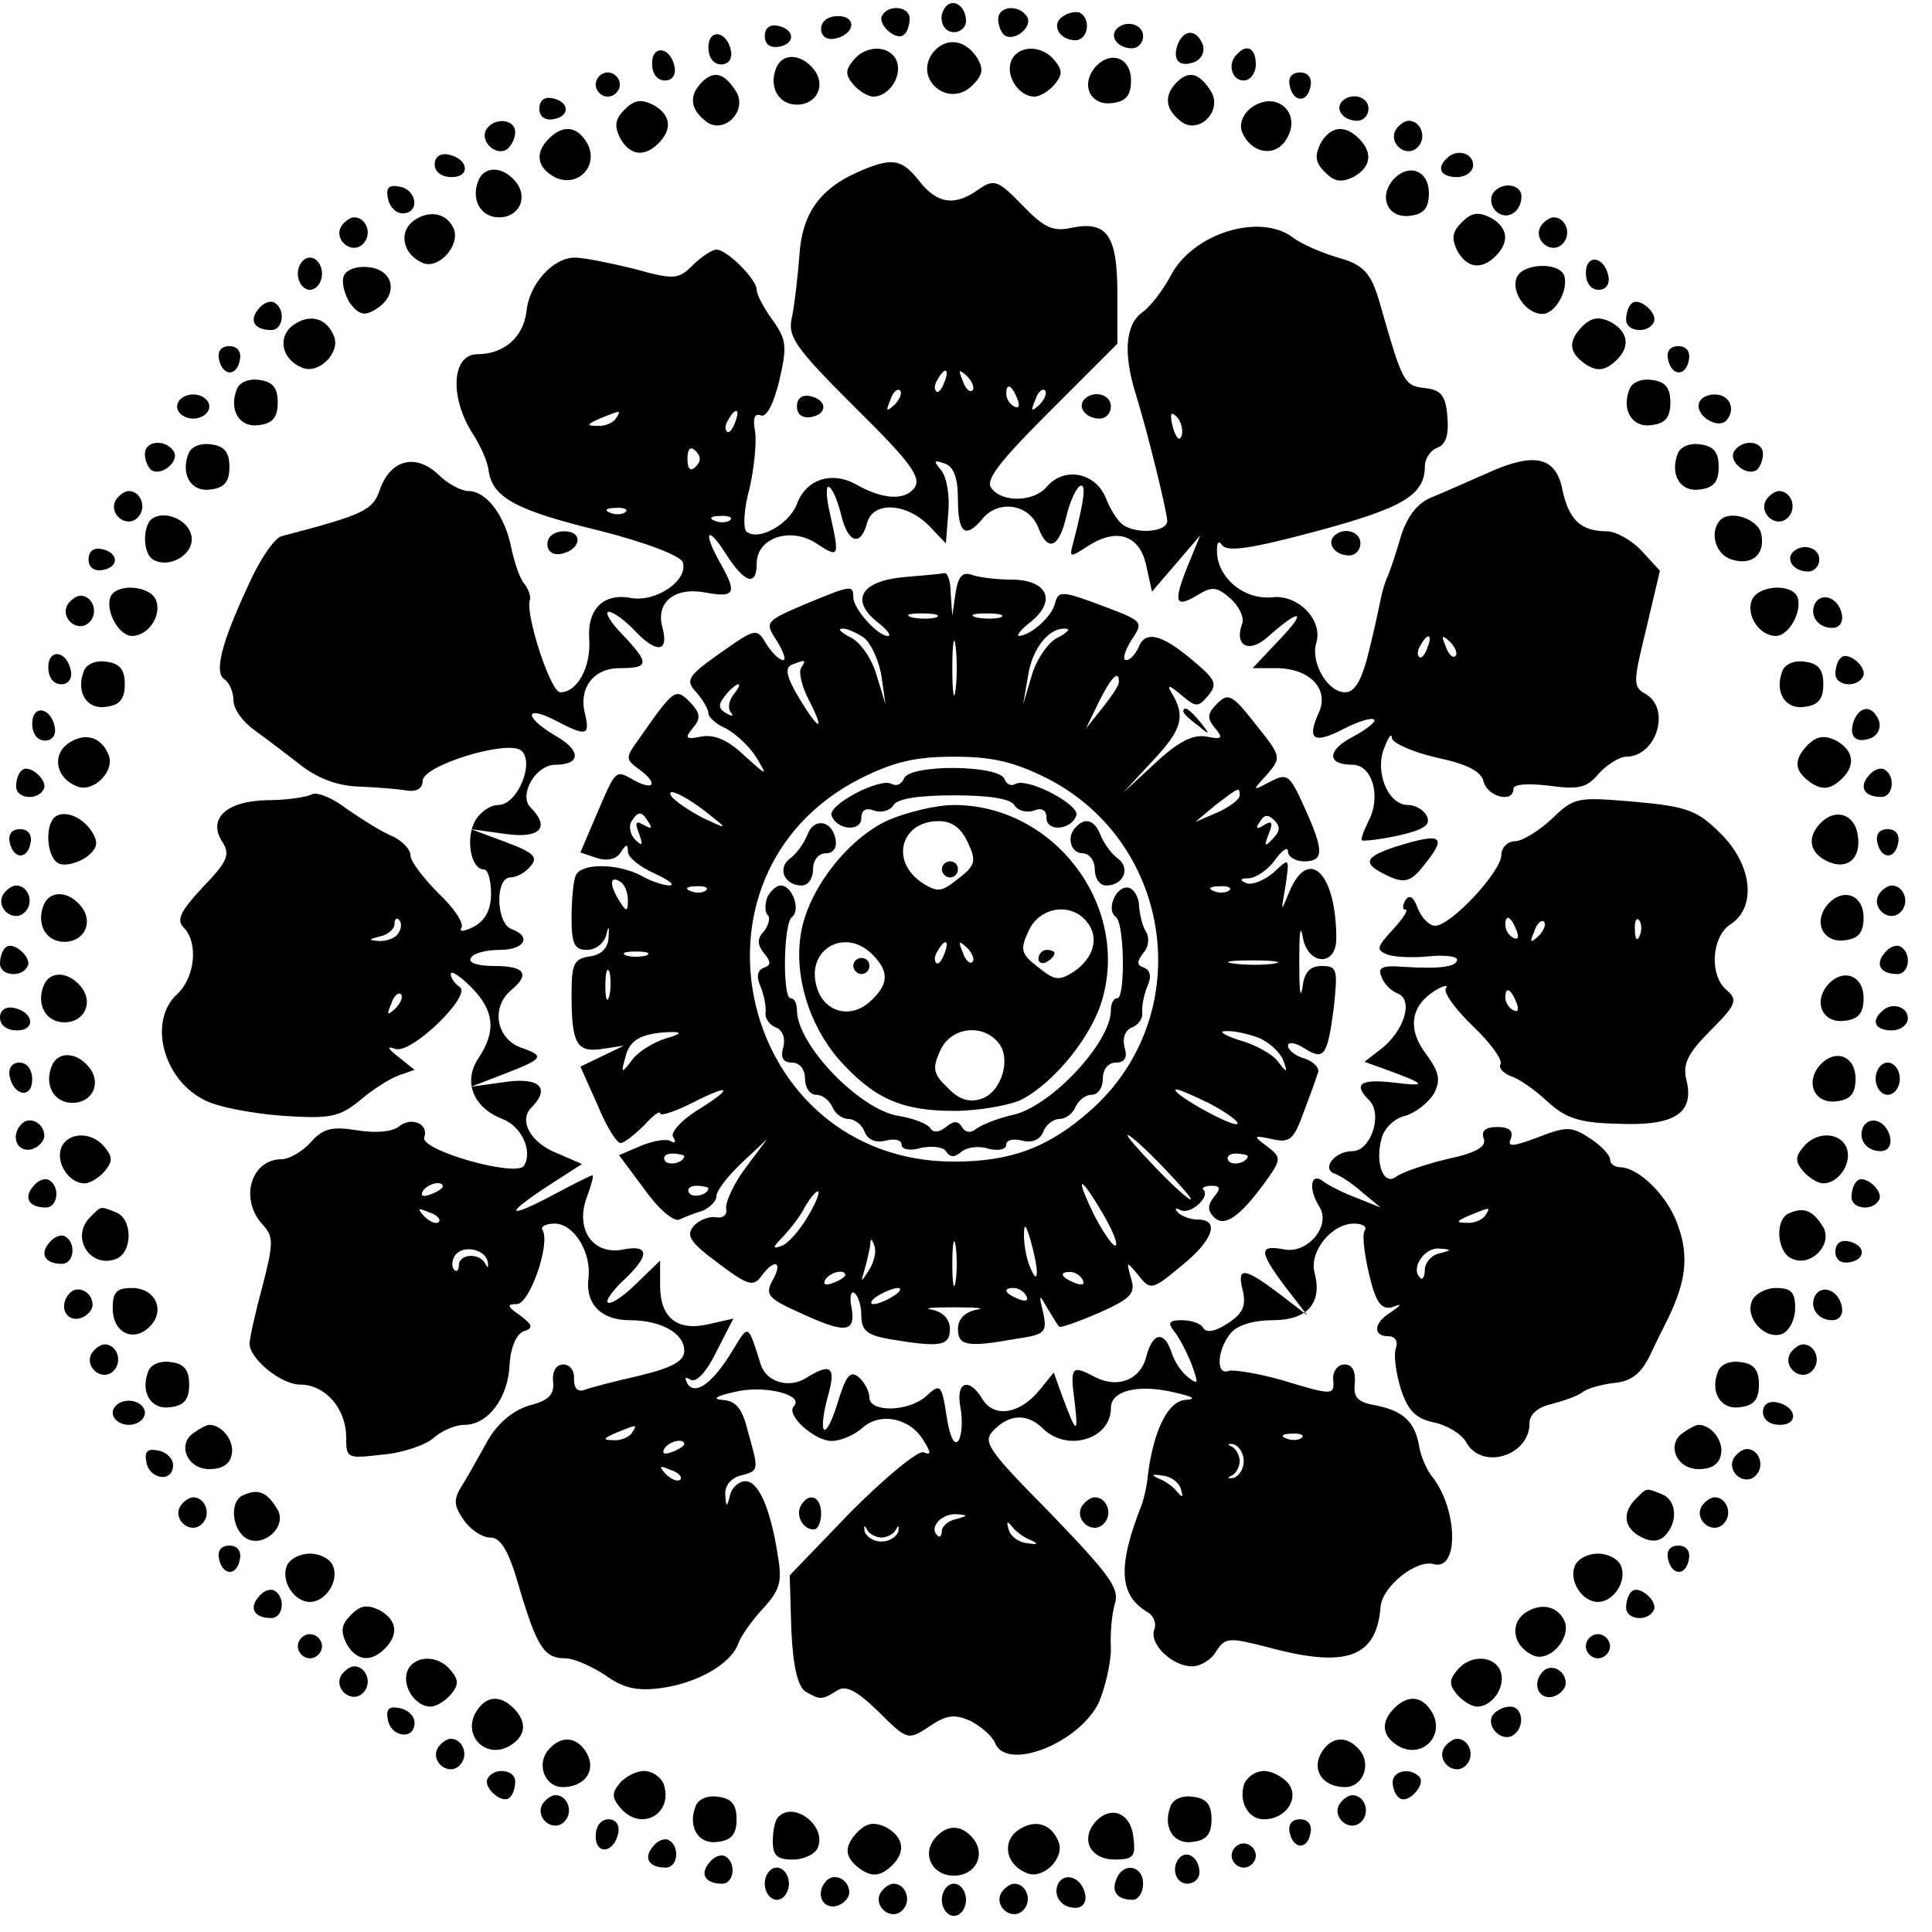 <?xml version="1.0" standalone="no"?>
<!DOCTYPE svg PUBLIC "-//W3C//DTD SVG 20010904//EN"
 "http://www.w3.org/TR/2001/REC-SVG-20010904/DTD/svg10.dtd">
<svg version="1.0" xmlns="http://www.w3.org/2000/svg"
 width="240pt" height="240pt" viewBox="0 0 240 240"
 preserveAspectRatio="xMidYMid meet">
<g transform="translate(0,240) scale(0.1,-0.1)"
fill="#000000" stroke="none">
<path d="M1176 2393 c-12 -12 -6 -33 9 -33 8 0 15 6 15 14 0 17 -14 28 -24 19z"/>
<path d="M1096 2381 c-7 -11 18 -33 27 -24 4 3 7 12 7 20 0 15 -26 18 -34 4z"/>
<path d="M1240 2376 c0 -8 4 -17 8 -20 13 -8 35 11 28 23 -10 16 -36 14 -36
-3z"/>
<path d="M1321 2380 c-16 -9 -6 -30 15 -30 15 0 20 25 6 34 -4 2 -14 1 -21 -4z"/>
<path d="M1020 2364 c0 -9 7 -14 17 -12 25 5 28 28 4 28 -12 0 -21 -6 -21 -16z"/>
<path d="M950 2355 c0 -10 7 -15 18 -13 21 4 19 22 -2 26 -10 2 -16 -3 -16
-13z"/>
<path d="M1387 2364 c-9 -10 2 -24 19 -24 8 0 14 7 14 15 0 15 -21 21 -33 9z"/>
<path d="M880 2341 c0 -12 6 -21 16 -21 9 0 14 7 12 17 -5 25 -28 28 -28 4z"/>
<path d="M1463 2345 c-7 -20 2 -29 21 -22 9 4 13 13 10 22 -8 19 -23 19 -31 0z"/>
<path d="M1160 2336 c-27 -33 18 -72 48 -42 13 13 14 20 6 34 -15 23 -38 26
-54 8z"/>
<path d="M810 2321 c0 -12 6 -21 16 -21 9 0 14 7 12 17 -5 25 -28 28 -28 4z"/>
<path d="M1060 2325 c-10 -12 -10 -18 0 -30 7 -8 18 -15 25 -15 19 0 36 25 29
44 -8 20 -38 21 -54 1z"/>
<path d="M1256 2324 c-7 -19 10 -44 29 -44 7 0 18 7 25 15 10 12 10 18 0 30
-16 20 -46 19 -54 -1z"/>
<path d="M1537 2333 c-13 -12 -7 -33 8 -33 8 0 15 9 15 20 0 20 -11 26 -23 13z"/>
<path d="M964 2315 c-9 -23 3 -45 26 -45 25 0 37 25 20 45 -16 19 -39 19 -46
0z"/>
<path d="M1360 2316 c-18 -22 -5 -48 22 -44 17 2 23 10 23 28 0 29 -26 38 -45
16z"/>
<path d="M740 2295 c0 -8 7 -15 15 -15 8 0 15 7 15 15 0 8 -7 15 -15 15 -8 0
-15 -7 -15 -15z"/>
<path d="M872 2298 c-16 -16 -15 -33 4 -48 22 -19 54 12 38 37 -14 22 -27 26
-42 11z"/>
<path d="M1462 2298 c-16 -16 -15 -33 4 -48 22 -19 54 12 38 37 -14 22 -27 26
-42 11z"/>
<path d="M1602 2294 c4 -21 22 -23 26 -1 2 10 -3 17 -13 17 -10 0 -15 -6 -13
-16z"/>
<path d="M670 2265 c0 -10 7 -15 18 -13 21 4 19 22 -2 26 -10 2 -16 -3 -16
-13z"/>
<path d="M776 2264 c-12 -12 -13 -20 -6 -35 12 -22 30 -25 48 -7 18 18 15 36
-7 48 -15 7 -23 6 -35 -6z"/>
<path d="M1554 2266 c-10 -8 -15 -20 -11 -30 10 -25 38 -32 53 -12 24 33 -9
66 -42 42z"/>
<path d="M1667 2274 c-9 -10 2 -24 19 -24 8 0 14 7 14 15 0 15 -21 21 -33 9z"/>
<path d="M604 2239 c-8 -14 11 -33 25 -25 6 4 11 14 11 22 0 16 -26 19 -36 3z"/>
<path d="M1734 2239 c-10 -17 13 -36 27 -22 12 12 4 33 -11 33 -5 0 -12 -5
-16 -11z"/>
<path d="M682 2228 c-18 -18 -15 -36 7 -48 28 -14 55 13 41 41 -12 22 -30 25
-48 7z"/>
<path d="M1640 2221 c-7 -15 -6 -23 6 -35 12 -12 20 -13 35 -6 22 12 25 30 7
48 -18 18 -36 15 -48 -7z"/>
<path d="M540 2196 c0 -10 9 -16 21 -16 24 0 21 23 -4 28 -10 2 -17 -3 -17
-12z"/>
<path d="M1797 2203 c-13 -12 -7 -23 13 -23 11 0 20 7 20 15 0 15 -21 21 -33
8z"/>
<path d="M1065 2186 c-47 -21 -69 -52 -72 -104 -2 -26 -6 -60 -9 -75 -6 -25 2
-37 78 -113 69 -68 83 -87 74 -100 -12 -16 -39 -15 -74 5 -30 16 -61 5 -72
-25 -10 -26 -49 -47 -63 -34 -4 4 -3 28 4 53 6 26 9 58 7 71 -3 16 -1 23 7 20
7 -3 16 14 23 43 10 43 9 51 -8 75 -11 15 -20 32 -20 38 0 13 -37 50 -50 50
-5 0 -19 -9 -29 -19 -18 -18 -23 -19 -73 -5 -29 7 -62 14 -74 14 -27 0 -57
-33 -60 -67 -4 -32 -28 -53 -61 -53 -32 0 -35 -54 -5 -100 9 -14 18 -34 19
-45 5 -33 34 -49 137 -74 59 -15 100 -31 104 -39 8 -22 -32 -50 -63 -45 -35 7
-56 -13 -53 -52 2 -34 -15 -65 -36 -65 -12 0 -43 95 -38 114 2 4 -1 13 -6 20
-6 6 -13 27 -17 46 -8 40 -31 70 -53 70 -9 0 -26 9 -38 21 -28 26 -59 18 -72
-19 -9 -26 -19 -31 -122 -58 -9 -2 -28 -30 -42 -62 -34 -73 -42 -108 -29 -116
6 -4 11 -16 11 -26 0 -11 12 -27 26 -37 14 -10 39 -29 57 -43 20 -16 45 -26
71 -27 23 -1 50 -3 61 -5 13 -2 20 3 20 12 0 19 104 51 122 38 18 -14 -4 -68
-28 -68 -10 0 -23 -9 -29 -20 -12 -22 -5 -60 11 -60 5 0 9 -13 9 -30 0 -20 -7
-33 -21 -41 -12 -6 -19 -7 -16 -2 4 6 -9 25 -28 43 -19 19 -35 40 -35 47 0 8
-10 18 -22 24 -13 5 -38 21 -57 34 -18 14 -38 22 -44 18 -6 -3 -30 -7 -55 -7
-52 -1 -75 -24 -55 -53 9 -15 5 -24 -25 -55 -28 -30 -33 -41 -24 -50 19 -19
14 -63 -8 -83 -36 -33 -18 -105 33 -131 16 -9 59 -17 97 -20 60 -4 71 -2 97
19 15 13 37 27 48 31 l20 7 -20 16 c-14 11 -15 14 -4 10 20 -7 96 67 80 77 -6
4 -11 11 -11 16 0 5 11 -2 25 -16 29 -29 32 -55 9 -89 -19 -29 -6 -61 30 -75
24 -9 38 -40 27 -58 -9 -15 -129 19 -124 35 6 17 -16 26 -31 14 -8 -7 -29 -9
-53 -5 -31 5 -42 2 -57 -15 -11 -12 -27 -21 -36 -21 -38 0 -53 -49 -24 -81 14
-15 14 -23 0 -77 -9 -33 -16 -65 -16 -71 0 -19 39 -51 63 -51 31 0 57 -30 57
-65 0 -27 1 -27 45 -22 25 2 54 12 64 21 10 9 27 16 38 16 29 0 54 33 56 74 1
21 8 38 17 42 13 4 12 8 -4 20 -16 11 -17 14 -4 14 16 0 42 75 32 92 -3 4 4 8
15 8 24 0 46 -36 42 -68 -4 -32 16 -52 51 -52 39 0 68 -16 68 -38 0 -13 -15
-21 -56 -31 -31 -7 -62 -15 -69 -18 -8 -2 -12 3 -12 14 1 10 -5 18 -13 18 -9
0 -14 -8 -13 -21 2 -16 -5 -24 -30 -30 -21 -7 -39 -22 -52 -45 -11 -20 -25
-45 -32 -56 -10 -16 -9 -24 3 -41 8 -12 23 -22 33 -22 13 0 23 -16 36 -62 22
-74 31 -88 57 -88 11 0 33 -10 50 -21 22 -16 39 -20 69 -16 45 6 87 30 96 55
3 9 17 29 31 44 21 23 24 33 18 67 -9 58 -24 91 -40 91 -8 0 -17 -8 -19 -17
-4 -16 -5 -16 -6 0 -1 11 7 21 19 24 23 6 23 6 9 55 -7 29 -15 38 -32 39 -13
1 -7 5 16 10 37 9 87 -4 73 -18 -10 -11 26 -43 47 -43 11 0 28 7 38 16 22 20
59 13 76 -15 10 -16 10 -19 0 -15 -7 2 -47 -31 -90 -74 l-76 -79 2 -67 c2 -46
8 -70 17 -77 19 -11 21 -11 40 1 11 7 24 0 51 -26 36 -36 37 -36 63 -19 22 15
32 16 52 7 13 -7 27 -19 30 -27 14 -36 104 -1 129 50 8 19 15 49 15 67 -1 18
1 43 5 56 6 19 -7 36 -79 111 -81 82 -86 90 -71 105 20 20 42 20 61 1 30 -29
84 -13 84 26 0 22 35 30 80 19 22 -5 27 -8 13 -9 -22 -1 -40 -38 -47 -93 -1
-13 -5 -30 -8 -38 -30 -76 -28 -112 8 -133 7 -4 11 -14 8 -21 -7 -18 22 -46
47 -46 10 0 24 8 30 19 11 17 16 17 63 5 99 -27 136 -13 141 50 2 25 44 59 66
53 32 -9 30 70 -3 110 -6 8 -13 24 -15 36 -5 30 -19 44 -53 51 -24 4 -29 10
-27 28 1 15 -3 23 -13 23 -8 0 -14 -8 -14 -17 2 -22 1 -22 -65 -2 -29 8 -59
13 -65 11 -16 -6 -14 27 3 47 8 10 29 16 52 16 43 0 62 21 52 59 -7 26 21 61
49 61 11 0 17 -4 13 -9 -3 -6 0 -30 6 -55 8 -34 15 -43 28 -40 13 5 13 4 -1
-6 -22 -13 -23 -30 -3 -30 8 0 12 -6 9 -15 -3 -8 0 -30 6 -50 9 -28 19 -37 41
-42 16 -3 34 -14 40 -24 19 -36 79 -18 79 23 0 11 10 20 28 24 15 4 32 10 37
14 6 5 23 10 40 12 21 2 33 11 44 33 8 17 19 39 24 49 21 44 25 75 12 112 -12
37 -48 73 -72 74 -7 0 -13 4 -13 10 0 5 -11 17 -25 26 -23 15 -29 15 -65 1
-32 -12 -38 -12 -33 -1 3 9 -2 14 -17 14 -15 0 -20 -5 -17 -14 4 -10 -8 -18
-46 -26 -29 -7 -57 -17 -63 -22 -15 -11 -26 16 -18 47 3 13 16 26 30 29 13 4
28 16 35 27 9 17 7 27 -9 49 -24 31 -20 60 10 79 11 7 18 8 14 3 -3 -5 12 -26
34 -47 22 -21 37 -42 34 -47 -3 -4 3 -11 13 -15 10 -3 30 -17 46 -32 22 -20
39 -26 87 -27 70 -3 95 13 85 54 -5 20 1 33 30 62 32 32 34 38 20 50 -22 18
-19 67 5 82 32 21 27 73 -12 112 -29 29 -41 34 -107 40 -72 6 -75 6 -103 -21
-16 -15 -37 -28 -46 -28 -9 0 -17 -8 -17 -17 0 -21 -63 -88 -82 -88 -8 0 -17
10 -22 22 -5 14 -10 17 -15 10 -4 -7 -4 -12 0 -12 4 0 -3 -11 -16 -25 -20 -22
-21 -25 -6 -31 9 -3 32 -4 51 -2 19 2 35 0 35 -4 0 -9 -21 -12 -67 -9 -26 2
-32 -1 -27 -12 3 -9 12 -18 20 -21 20 -8 9 -45 -19 -68 l-22 -17 25 -9 c52
-19 54 -22 13 -17 -43 5 -53 -1 -32 -22 17 -17 2 -63 -21 -63 -22 0 -39 -22
-22 -28 6 -2 22 -12 34 -23 l23 -19 -30 12 c-16 6 -36 16 -42 21 -15 11 -18
-10 -4 -32 15 -24 -15 -59 -44 -53 -32 6 -31 -3 2 -47 l27 -35 -35 27 c-44 33
-53 34 -45 3 4 -18 0 -28 -19 -40 -15 -10 -26 -12 -30 -6 -3 6 -15 10 -27 10
-15 0 -18 -3 -10 -13 6 -7 16 -26 22 -41 9 -25 9 -27 -4 -17 -9 7 -18 21 -21
32 -9 26 -23 24 -31 -6 -7 -29 -35 -40 -63 -26 -30 16 -32 14 -26 -31 5 -42 2
-40 -17 12 l-9 25 -17 -21 c-24 -30 -56 -36 -71 -13 -17 29 -34 23 -28 -9 3
-15 2 -34 -2 -41 -5 -8 -11 3 -15 29 -6 40 -8 42 -25 26 -22 -20 -71 -21 -71
-2 0 7 -6 19 -13 25 -11 9 -16 2 -26 -30 -15 -50 -26 -45 -13 5 11 38 5 44
-27 24 -21 -13 -49 -5 -56 17 -16 51 -15 50 -34 19 -25 -42 -47 -58 -57 -43
-4 8 -3 9 4 5 7 -4 20 10 32 35 l21 41 -31 -7 c-39 -9 -60 8 -60 48 l0 31 -30
-29 c-16 -16 -32 -26 -35 -23 -3 2 6 15 20 28 32 30 32 44 0 38 -37 -8 -60 23
-47 62 6 16 10 30 8 30 -2 0 -24 -11 -50 -25 -57 -30 -60 -24 -5 12 l42 27
-30 13 c-34 13 -49 41 -33 57 24 24 11 38 -32 32 l-43 -6 39 15 c52 20 54 23
22 34 -30 12 -36 50 -11 71 24 20 17 30 -21 30 -21 0 -33 4 -29 10 3 6 19 10
36 10 31 0 40 17 14 26 -19 8 -20 64 -1 64 7 0 19 6 25 14 10 11 4 17 -31 30
l-43 16 43 -6 c43 -6 56 8 31 33 -15 15 6 53 31 53 32 0 32 18 0 36 -39 23
-39 39 0 19 38 -20 43 -19 37 7 -9 33 10 58 43 58 37 0 37 6 3 42 -15 15 -22
28 -17 28 6 0 21 -11 34 -25 26 -27 41 -25 33 5 -9 32 15 51 53 44 37 -7 40
-1 19 36 -22 39 -17 49 6 13 24 -38 39 -42 39 -13 0 32 42 46 74 25 29 -19 29
-17 17 37 -5 21 -5 36 -1 33 5 -3 11 -19 15 -35 8 -34 24 -40 32 -10 7 27 47
26 76 -2 l22 -23 3 38 c2 21 -2 45 -9 53 -10 12 -9 13 5 8 11 -4 16 -18 16
-45 0 -41 9 -49 30 -24 20 25 59 19 70 -11 12 -31 26 -24 35 16 4 16 11 32 16
36 9 5 6 -17 -8 -71 -5 -18 -4 -18 19 -3 36 23 64 13 72 -25 l7 -32 30 35 30
35 -16 -39 c-18 -45 -15 -52 13 -35 18 11 24 10 41 -5 11 -10 17 -24 14 -31
-10 -27 8 -37 31 -17 40 36 51 35 17 -1 l-35 -37 29 0 c42 0 67 -26 53 -56
-15 -33 -6 -39 32 -19 18 9 34 14 37 11 3 -2 -9 -12 -26 -21 -33 -17 -33 -35
-1 -35 25 0 36 -40 20 -70 -6 -12 -10 -23 -8 -24 2 -1 22 1 45 6 31 7 40 13
36 23 -3 8 -14 15 -24 15 -25 0 -42 42 -29 72 5 13 9 18 9 11 1 -6 25 -17 55
-24 38 -8 56 -17 59 -30 5 -19 37 -27 37 -9 0 6 18 7 44 4 37 -5 47 -3 62 15
10 11 26 21 34 21 38 0 56 60 24 78 -16 9 -15 15 1 81 l17 72 -23 25 c-12 13
-32 24 -43 24 -32 0 -47 14 -55 51 -8 42 -35 48 -94 21 -23 -10 -54 -24 -69
-30 -17 -7 -30 -23 -38 -49 -6 -21 -14 -45 -18 -53 -3 -8 -6 -19 -7 -25 -1 -5
-7 -34 -14 -62 -9 -38 -18 -53 -30 -53 -22 0 -43 37 -36 61 9 28 -22 61 -55
57 -33 -3 -64 21 -68 52 -1 15 1 20 6 13 6 -9 35 -5 117 17 108 29 135 45 135
81 0 9 7 20 16 23 10 4 14 16 12 38 -2 27 -8 34 -29 36 -25 3 -27 8 -54 102
-11 40 -20 51 -53 60 -20 6 -46 17 -56 25 -41 31 -125 5 -152 -48 -9 -17 -25
-38 -35 -45 -21 -15 -24 -51 -8 -102 16 -52 38 -143 39 -157 0 -14 -38 -17
-55 -5 -6 4 -16 19 -22 35 -14 31 -52 37 -73 12 -15 -18 -54 -20 -68 -2 -9 10
8 32 73 97 l83 83 0 63 c0 72 -13 90 -57 81 -23 -5 -34 0 -61 28 -30 31 -35
33 -54 20 -30 -22 -52 -18 -74 10 -22 28 -34 30 -77 11z m108 -261 c-3 -9 -8
-14 -10 -11 -3 3 -2 9 2 15 9 16 15 13 8 -4z m35 -10 c-3 -3 -9 2 -12 12 -6
14 -5 15 5 6 7 -7 10 -15 7 -18z m-97 -18 c-10 -9 -11 -8 -5 6 3 10 9 15 12
12 3 -3 0 -11 -7 -18z m153 7 c3 -8 2 -12 -4 -9 -6 3 -10 10 -10 16 0 14 7 11
14 -7z m27 -7 c-10 -9 -11 -8 -5 6 3 10 9 15 12 12 3 -3 0 -11 -7 -18z m-526
-17 c-3 -5 -14 -10 -23 -9 -14 0 -13 2 3 9 27 11 27 11 20 0z m148 -5 c-3 -9
-8 -14 -10 -11 -3 3 -2 9 2 15 9 16 15 13 8 -4z m555 -16 c-3 -8 -7 -3 -11 10
-4 17 -3 21 5 13 5 -5 8 -16 6 -23z m-604 -39 c-6 -6 -10 -3 -10 10 0 13 4 16
10 10 7 -7 7 -13 0 -20z m-87 -56 c-3 -3 -12 -4 -19 -1 -8 3 -5 6 6 6 11 1 17
-2 13 -5z m130 -10 c-3 -3 -12 -4 -19 -1 -8 3 -5 6 6 6 11 1 17 -2 13 -5z
m866 -159 c-3 -9 -8 -14 -10 -11 -3 3 -2 9 2 15 9 16 15 13 8 -4z m35 -10 c-3
-3 -9 2 -12 12 -6 14 -5 15 5 6 7 -7 10 -15 7 -18z m-1313 -344 c-3 -6 -14
-10 -23 -10 -15 1 -15 2 1 6 9 2 17 9 17 15 0 6 3 9 6 5 3 -3 3 -10 -1 -16z
m1389 3 c3 -8 2 -12 -4 -9 -6 3 -10 10 -10 16 0 14 7 11 14 -7z m27 -7 c-10
-9 -11 -8 -5 6 3 10 9 15 12 12 3 -3 0 -11 -7 -18z m126 1 c-3 -8 -6 -5 -6 6
-1 11 2 17 5 13 3 -3 4 -12 1 -19z m-1546 -91 c-10 -9 -11 -8 -5 6 3 10 9 15
12 12 3 -3 0 -11 -7 -18z m1393 7 c3 -8 2 -12 -4 -9 -6 3 -10 10 -10 16 0 14
7 11 14 -7z m-1334 -228 c0 -2 -7 -7 -16 -10 -8 -3 -12 -2 -9 4 6 10 25 14 25
6z m-5 -44 c-3 -3 -11 0 -18 7 -9 10 -8 11 6 5 10 -3 15 -9 12 -12z m1300 8
c-3 -5 -14 -10 -23 -9 -14 0 -13 2 3 9 27 11 27 11 20 0z m-1239 -58 c1 -7 0
-8 -3 -2 -7 14 -33 13 -33 -2 0 -6 -3 -9 -6 -5 -3 3 -3 11 1 17 9 14 38 9 41
-8z m1182 11 c-10 -2 -18 -12 -18 -20 0 -9 -3 -14 -6 -10 -12 11 5 37 23 36
17 -1 17 -2 1 -6z m-1003 -223 c-3 -5 -14 -10 -23 -9 -14 0 -13 2 3 9 27 11
27 11 20 0z m832 -6 c-3 -3 -12 -4 -19 -1 -8 3 -5 6 6 6 11 1 17 -2 13 -5z
m-767 -8 c0 -2 -7 -7 -16 -10 -8 -3 -12 -2 -9 4 6 10 25 14 25 6z m695 -21 c0
-10 -6 -19 -13 -21 -7 -1 -8 0 -2 3 5 2 10 11 10 18 0 7 -5 16 -10 18 -6 3 -5
4 2 3 7 -2 13 -11 13 -21z m-700 -23 c-3 -3 -11 0 -18 7 -9 10 -8 11 6 5 10
-3 15 -9 12 -12z m622 -12 c3 -10 2 -11 -4 -4 -4 6 -15 14 -23 17 -11 5 -9 6
4 4 11 -1 21 -9 23 -17z m-279 -37 c-10 -2 -18 -9 -18 -15 0 -6 -3 -9 -6 -5
-10 10 6 27 24 26 15 -1 15 -2 0 -6z m-93 -23 c7 0 16 5 18 10 3 6 4 5 3 -2
-2 -7 -11 -13 -21 -13 -10 0 -19 6 -21 13 -1 7 0 8 3 2 2 -5 11 -10 18 -10z
m185 -3 c11 -5 9 -6 -4 -4 -11 1 -21 9 -23 17 -3 10 -2 11 4 4 4 -6 15 -14 23
-17z"/>
<path d="M594 2175 c-9 -23 3 -45 26 -45 25 0 37 25 20 45 -16 19 -39 19 -46
0z"/>
<path d="M1730 2176 c-18 -22 -5 -48 22 -44 17 2 23 10 23 28 0 29 -26 38 -45
16z"/>
<path d="M482 2153 c2 -10 10 -18 18 -18 22 0 18 29 -3 33 -14 3 -18 -1 -15
-15z"/>
<path d="M1854 2159 c-3 -6 -2 -15 4 -21 13 -13 32 -2 32 18 0 16 -26 19 -36
3z"/>
<path d="M514 2126 c-20 -15 -13 -43 12 -53 20 -7 45 22 38 42 -8 20 -30 25
-50 11z"/>
<path d="M1816 2124 c-12 -12 -13 -20 -6 -35 12 -22 30 -25 48 -7 18 18 15 36
-7 48 -15 7 -23 6 -35 -6z"/>
<path d="M424 2119 c-10 -17 13 -36 27 -22 12 12 4 33 -11 33 -5 0 -12 -5 -16
-11z"/>
<path d="M1914 2119 c-10 -17 13 -36 27 -22 12 12 4 33 -11 33 -5 0 -12 -5
-16 -11z"/>
<path d="M370 2060 c0 -11 7 -20 15 -20 8 0 15 9 15 20 0 11 -7 20 -15 20 -8
0 -15 -9 -15 -20z"/>
<path d="M1970 2061 c0 -12 6 -21 16 -21 9 0 14 7 12 17 -5 25 -28 28 -28 4z"/>
<path d="M427 2057 c-3 -8 1 -23 8 -34 11 -14 18 -16 32 -7 28 17 23 48 -8 52
-16 2 -29 -3 -32 -11z"/>
<path d="M1884 2055 c-7 -18 12 -45 32 -45 16 0 33 30 27 48 -7 17 -52 15 -59
-3z"/>
<path d="M321 2016 c-12 -14 -5 -26 16 -26 15 0 18 26 4 34 -5 3 -14 0 -20 -8z"/>
<path d="M2027 2023 c-4 -3 -7 -12 -7 -20 0 -15 26 -18 34 -4 7 11 -18 33 -27
24z"/>
<path d="M364 1996 c-20 -15 -14 -43 12 -53 20 -8 47 19 39 39 -9 23 -30 29
-51 14z"/>
<path d="M1965 1994 c-18 -19 -16 -33 7 -48 12 -7 21 -6 32 3 22 18 20 38 -3
51 -15 7 -24 6 -36 -6z"/>
<path d="M272 1954 c4 -21 22 -23 26 -1 2 10 -3 17 -13 17 -10 0 -15 -6 -13
-16z"/>
<path d="M2072 1954 c4 -21 22 -23 26 -1 2 10 -3 17 -13 17 -10 0 -15 -6 -13
-16z"/>
<path d="M294 1916 c-10 -26 4 -48 28 -44 17 2 23 10 23 28 0 18 -6 26 -23 28
-13 2 -25 -3 -28 -12z"/>
<path d="M2024 1916 c-10 -26 4 -48 28 -44 17 2 23 10 23 28 0 18 -6 26 -23
28 -13 2 -25 -3 -28 -12z"/>
<path d="M220 1895 c0 -8 9 -15 20 -15 11 0 20 7 20 15 0 8 -9 15 -20 15 -11
0 -20 -7 -20 -15z"/>
<path d="M990 1895 c0 -10 7 -15 18 -13 21 4 19 22 -2 26 -10 2 -16 -3 -16
-13z"/>
<path d="M1347 1904 c-9 -10 2 -24 19 -24 8 0 14 7 14 15 0 15 -21 21 -33 9z"/>
<path d="M2110 1896 c0 -15 24 -28 34 -19 13 14 5 33 -14 33 -11 0 -20 -6 -20
-14z"/>
<path d="M180 1836 c0 -8 4 -17 8 -20 13 -8 35 11 28 23 -10 16 -36 14 -36 -3z"/>
<path d="M234 1836 c-10 -26 4 -48 28 -44 17 2 23 10 23 28 0 18 -6 26 -23 28
-13 2 -25 -3 -28 -12z"/>
<path d="M2084 1836 c-10 -26 4 -48 28 -44 17 2 23 10 23 28 0 18 -6 26 -23
28 -13 2 -25 -3 -28 -12z"/>
<path d="M2154 1839 c-7 -12 15 -31 28 -23 4 3 8 12 8 20 0 17 -26 19 -36 3z"/>
<path d="M144 1779 c-10 -17 13 -36 27 -22 12 12 4 33 -11 33 -5 0 -12 -5 -16
-11z"/>
<path d="M2194 1779 c-10 -17 13 -36 27 -22 12 12 4 33 -11 33 -5 0 -12 -5
-16 -11z"/>
<path d="M187 1754 c-10 -11 -9 -42 3 -49 20 -12 51 6 48 28 -3 22 -36 35 -51
21z"/>
<path d="M2137 1754 c-14 -15 -6 -43 14 -49 25 -8 42 6 37 31 -3 19 -38 31
-51 18z"/>
<path d="M680 1724 c0 -9 7 -14 17 -12 25 5 28 28 4 28 -12 0 -21 -6 -21 -16z"/>
<path d="M1657 1734 c-9 -10 2 -24 19 -24 8 0 14 7 14 15 0 15 -21 21 -33 9z"/>
<path d="M110 1705 c0 -10 7 -15 18 -13 21 4 19 22 -2 26 -10 2 -16 -3 -16
-13z"/>
<path d="M2227 1714 c-9 -10 2 -24 19 -24 8 0 14 7 14 15 0 15 -21 21 -33 9z"/>
<path d="M1122 1683 c-52 -5 -66 -28 -33 -55 13 -10 19 -18 14 -18 -13 0 -43
34 -43 48 0 16 -3 15 -61 -9 -49 -21 -49 -22 -34 -45 8 -13 12 -24 8 -24 -5 0
-14 9 -21 20 -12 20 -13 20 -57 -11 -41 -29 -44 -34 -30 -49 8 -9 15 -21 15
-26 0 -5 10 -14 22 -19 11 -6 28 -21 37 -35 15 -25 15 -25 -15 2 -20 19 -37
26 -53 23 -19 -4 -21 -2 -10 11 10 12 9 18 -4 32 -18 18 -20 16 -64 -47 -16
-22 -16 -24 0 -36 24 -17 21 -28 -4 -15 -25 14 -23 16 -48 -42 l-20 -47 21 -7
c13 -4 24 -1 29 7 7 11 9 11 9 1 0 -7 15 -19 33 -27 17 -8 26 -14 19 -15 -7 0
-23 5 -35 12 -30 16 -76 16 -82 0 -3 -8 -5 -31 -5 -53 0 -32 4 -39 19 -39 11
0 21 8 24 18 3 13 4 12 3 -3 -1 -13 -9 -21 -23 -23 -20 -3 -23 -9 -23 -47 0
-61 6 -73 38 -68 l27 4 -27 -13 -27 -13 21 -47 c11 -27 24 -48 29 -48 4 0 17
10 29 22 11 12 20 19 20 15 0 -4 18 2 40 13 49 25 52 19 5 -10 -19 -12 -32
-27 -29 -32 4 -6 3 -9 -2 -6 -5 4 -22 1 -37 -5 l-28 -12 32 -43 c17 -24 36
-40 43 -37 6 3 19 8 29 11 9 4 17 12 17 18 0 7 14 25 32 42 l31 29 -27 -36
c-15 -20 -25 -43 -24 -50 2 -8 -4 -13 -13 -11 -9 1 -22 -4 -28 -12 -9 -11 -3
-20 31 -45 37 -28 44 -30 54 -16 16 22 27 18 14 -5 -10 -18 -6 -23 32 -40 58
-27 71 -26 66 5 -3 13 -1 22 3 19 5 -3 9 -16 9 -28 0 -19 7 -25 38 -30 60 -10
72 -8 72 13 0 12 -8 21 -22 24 -13 2 0 3 27 3 28 0 40 -1 28 -3 -15 -3 -23
-12 -23 -24 0 -21 12 -23 73 -12 35 5 38 8 33 32 -6 24 -5 24 5 6 7 -11 13
-22 15 -23 1 -2 23 6 49 17 40 18 46 24 40 43 -6 22 -6 22 9 4 15 -19 17 -19
53 11 40 32 49 58 21 58 -9 0 -20 4 -25 9 -4 5 -3 6 3 3 12 -7 38 16 29 25 -3
2 2 5 10 5 11 0 12 -3 3 -14 -8 -10 -8 -17 0 -25 13 -13 32 0 64 44 20 28 20
30 2 44 -18 13 -17 14 6 9 22 -5 27 -1 39 32 8 21 16 43 18 50 3 6 -5 14 -16
18 -12 3 -21 11 -21 16 0 5 9 4 20 -3 25 -16 29 -10 37 51 5 47 4 51 -15 51
-15 0 -22 -8 -24 -27 -3 -16 -4 -1 -4 32 0 33 1 48 4 33 5 -37 42 -40 42 -4 0
81 -34 115 -58 59 -11 -27 -11 -27 -5 7 5 35 5 35 -15 16 -12 -10 -27 -16 -34
-13 -9 4 -7 6 4 6 9 1 24 11 32 23 9 12 16 17 16 10 0 -6 9 -12 20 -12 25 0
25 13 0 68 -18 40 -21 42 -42 31 -23 -12 -23 -12 -4 9 18 21 18 22 -14 62 -29
37 -34 40 -48 26 -12 -12 -13 -18 -3 -30 11 -13 9 -15 -10 -11 -17 3 -35 -6
-64 -33 l-40 -37 37 40 c37 39 41 56 23 85 -6 10 -2 9 12 -3 19 -16 21 -16 34
-1 12 15 9 20 -21 45 -38 32 -58 36 -66 14 -4 -8 -10 -15 -15 -15 -5 0 -2 11
6 24 16 24 16 24 -37 44 -48 18 -53 18 -57 4 -3 -17 -30 -41 -45 -42 -4 0 2 8
15 18 32 26 20 52 -25 52 -19 0 -41 3 -49 6 -11 4 -17 -2 -20 -23 l-4 -28 -2
28 c0 15 -4 26 -8 25 -5 -1 -27 -3 -51 -5z m41 -50 c-7 -2 -21 -2 -30 0 -10 3
-4 5 12 5 17 0 24 -2 18 -5z m80 0 c-7 -2 -21 -2 -30 0 -10 3 -4 5 12 5 17 0
24 -2 18 -5z m-170 -25 c9 -7 19 -29 22 -48 l5 -35 -11 36 c-6 21 -20 41 -32
47 -12 6 -17 11 -11 11 5 1 18 -5 27 -11z m114 -65 c-2 -16 -4 -3 -4 27 0 30
2 43 4 28 2 -16 2 -40 0 -55z m127 65 c-11 -5 -26 -26 -32 -46 l-11 -37 6 35
c5 34 26 61 47 59 6 0 2 -5 -10 -11z m-319 -38 c-3 -5 1 -23 10 -40 21 -41 12
-38 -13 4 -15 25 -17 36 -9 40 18 7 19 7 12 -4z m395 -17 c0 -5 -10 -19 -21
-33 l-20 -25 16 33 c15 30 25 41 25 25z m-479 -16 c-6 -8 -7 -18 -3 -22 4 -5
1 -5 -6 -1 -10 6 -10 11 -1 22 6 8 14 14 16 14 3 0 0 -6 -6 -13z m390 -104
c158 -81 186 -296 53 -413 -52 -46 -99 -63 -169 -63 -265 0 -352 356 -116 476
42 21 69 27 116 27 47 0 74 -6 116 -27z m-416 -48 c19 -15 18 -15 -12 -1 -17
9 -35 21 -39 27 -8 13 21 -1 51 -26z m655 27 c0 -5 -12 -14 -27 -21 l-28 -12
25 21 c29 22 30 23 30 12z m-734 -34 c5 -7 3 -8 -6 -3 -10 6 -12 4 -6 -11 5
-14 4 -16 -5 -7 -6 6 -8 16 -5 22 9 14 13 14 22 -1z m775 -20 c-10 -11 -11 -9
-5 6 6 15 4 17 -6 11 -9 -6 -11 -4 -5 4 5 9 10 10 18 2 8 -8 7 -14 -2 -23z
m-801 -76 c0 -15 -2 -15 -10 -2 -13 20 -13 33 0 25 6 -3 10 -14 10 -23z m97
12 c-3 -3 -12 -4 -19 -1 -8 3 -5 6 6 6 11 1 17 -2 13 -5z m650 0 c-3 -3 -12
-4 -19 -1 -8 3 -5 6 6 6 11 1 17 -2 13 -5z m-724 -81 c-7 -2 -19 -2 -25 0 -7
3 -2 5 12 5 14 0 19 -2 13 -5z m780 -10 c-13 -2 -35 -2 -50 0 -16 2 -5 4 22 4
28 0 40 -2 28 -4z m-826 -40 c-3 -10 -5 -4 -5 12 0 17 2 24 5 18 2 -7 2 -21 0
-30z m70 -53 c-16 -5 -35 -17 -42 -27 -13 -17 -14 -17 -8 4 5 22 21 30 58 31
13 0 10 -3 -8 -8z m736 1 c13 -5 27 -18 31 -28 6 -16 5 -17 -7 -1 -7 9 -29 21
-48 26 -18 6 -26 11 -17 11 9 1 28 -3 41 -8z m-26 -107 c-5 -5 -77 35 -77 42
0 3 18 -5 41 -16 23 -12 39 -24 36 -26z m-92 -54 c21 -22 37 -40 34 -40 -3 0
-23 18 -44 40 -21 22 -37 40 -34 40 3 0 23 -18 44 -40z m-595 14 c0 -8 -19
-13 -24 -6 -3 5 1 9 9 9 8 0 15 -2 15 -3z m700 0 c0 -8 -19 -13 -24 -6 -3 5 1
9 9 9 8 0 15 -2 15 -3z m-670 -40 c0 -8 -19 -13 -24 -6 -3 5 1 9 9 9 8 0 15
-2 15 -3z m489 -30 c12 -20 20 -39 17 -41 -2 -3 -14 13 -26 36 -25 51 -20 54
9 5z m-366 -6 c-10 -17 -25 -34 -33 -36 -11 -4 -10 -1 3 12 9 10 22 26 27 37
6 10 13 19 16 19 3 0 -2 -14 -13 -32z m285 -68 c0 -9 -3 -7 -8 5 -5 11 -8 29
-8 40 0 16 2 15 8 -5 4 -14 8 -32 8 -40z m-101 -12 c-2 -13 -4 -3 -4 22 0 25
2 35 4 23 2 -13 2 -33 0 -45z m-107 15 c-11 -17 -11 -17 -6 0 3 10 6 24 7 30
0 9 2 9 5 0 3 -7 0 -20 -6 -30z m-30 -7 c0 -2 -7 -7 -16 -10 -8 -3 -12 -2 -9
4 6 10 25 14 25 6z m295 -6 c3 -6 -1 -7 -9 -4 -18 7 -21 14 -7 14 6 0 13 -4
16 -10z m-235 -20 c-8 -5 -19 -10 -25 -10 -5 0 -3 5 5 10 8 5 20 10 25 10 6 0
3 -5 -5 -10z m165 0 c3 -6 -1 -7 -9 -4 -18 7 -21 14 -7 14 6 0 13 -4 16 -10z"/>
<path d="M1123 1433 c-3 -7 -9 -10 -15 -7 -14 9 -80 -26 -75 -39 6 -18 37 -21
37 -3 0 10 6 13 16 9 9 -3 20 0 24 7 5 8 32 12 75 12 43 0 70 -4 75 -12 4 -7
15 -10 24 -7 10 4 16 1 16 -9 0 -18 31 -15 37 3 5 13 -61 48 -76 39 -5 -3 -11
0 -13 6 -6 18 -118 19 -125 1z"/>
<path d="M1103 1381 c-50 -23 -99 -86 -108 -140 -9 -53 10 -114 47 -157 43
-48 77 -64 143 -64 31 0 69 7 84 14 42 22 89 81 101 127 32 117 -62 239 -185
239 -22 0 -59 -9 -82 -19z m99 -27 c11 -23 10 -29 -11 -45 -21 -17 -26 -18
-45 -6 -41 27 -27 77 20 77 17 0 28 -9 36 -26z m148 -99 c16 -19 9 -45 -16
-62 -19 -12 -24 -11 -45 6 -21 16 -22 22 -11 45 13 29 52 36 72 11z m-266 -41
c21 -21 20 -37 -3 -58 -25 -23 -59 -13 -67 20 -12 46 37 72 70 38z m89 1 c-3
-9 -8 -14 -10 -11 -3 3 -2 9 2 15 9 16 15 13 8 -4z m35 -10 c-3 -3 -9 2 -12
12 -6 14 -5 15 5 6 7 -7 10 -15 7 -18z m32 -100 c17 -20 4 -62 -21 -70 -15 -5
-28 -1 -42 14 -18 17 -19 24 -9 46 13 29 52 34 72 10z"/>
<path d="M1170 1320 c0 -5 5 -10 10 -10 6 0 10 5 10 10 0 6 -4 10 -10 10 -5 0
-10 -4 -10 -10z"/>
<path d="M1290 1209 c0 -5 5 -7 10 -4 6 3 10 8 10 11 0 2 -4 4 -10 4 -5 0 -10
-5 -10 -11z"/>
<path d="M1060 1200 c0 -5 5 -10 10 -10 6 0 10 5 10 10 0 6 -4 10 -10 10 -5 0
-10 -4 -10 -10z"/>
<path d="M1003 1363 c-4 -10 -13 -23 -21 -29 -17 -12 -8 -34 14 -34 8 0 14 9
14 20 0 12 7 20 16 20 9 0 14 7 12 17 -4 24 -27 28 -35 6z"/>
<path d="M1337 1373 c-13 -12 -7 -33 8 -33 8 0 15 -9 15 -20 0 -11 6 -20 14
-20 22 0 31 22 14 34 -8 6 -17 19 -21 29 -7 18 -19 22 -30 10z"/>
<path d="M953 1285 c-3 -9 -3 -19 1 -22 3 -3 1 -12 -5 -20 -9 -9 -8 -17 0 -27
9 -11 9 -15 0 -18 -8 -3 -10 -11 -4 -24 4 -10 7 -25 6 -32 -1 -7 5 -15 12 -18
9 -3 13 -13 10 -25 -4 -13 0 -19 11 -19 9 0 16 -8 16 -20 0 -11 6 -20 14 -20
8 0 16 -7 20 -15 3 -8 12 -15 20 -15 7 0 17 -7 20 -16 4 -10 14 -14 26 -11 11
3 20 1 20 -5 0 -6 11 -8 24 -4 14 3 28 1 31 -4 5 -8 11 -8 19 -1 7 6 22 8 34
4 12 -3 22 -1 22 5 0 6 9 8 20 5 12 -3 22 1 26 11 3 9 13 16 20 16 8 0 17 7
20 15 4 8 12 15 20 15 8 0 14 9 14 20 0 12 7 20 16 20 11 0 15 6 11 19 -3 12
1 22 10 25 7 3 13 11 12 18 -1 7 2 22 6 32 6 13 4 21 -4 24 -9 3 -9 7 -1 18 7
7 8 19 4 26 -5 7 -8 22 -9 32 0 11 -6 21 -12 23 -15 5 -30 -26 -17 -36 11 -7
12 -101 2 -101 -5 0 -8 -7 -8 -15 0 -40 -75 -120 -122 -130 -18 -4 -38 -12
-45 -17 -7 -6 -14 -5 -18 2 -5 8 -10 8 -20 0 -8 -7 -16 -7 -19 -2 -3 6 -22 13
-41 16 -49 9 -125 89 -125 131 0 8 -3 15 -8 15 -10 0 -9 94 2 101 11 9 0 39
-14 39 -6 0 -13 -7 -17 -15z"/>
<path d="M137 1658 c-6 -18 11 -48 27 -48 20 0 37 25 30 44 -7 19 -50 22 -57
4z"/>
<path d="M2176 1654 c-7 -19 10 -44 30 -44 16 0 33 30 27 48 -7 18 -50 15 -57
-4z"/>
<path d="M84 1649 c-10 -17 13 -36 27 -22 12 12 4 33 -11 33 -5 0 -12 -5 -16
-11z"/>
<path d="M2255 1651 c-8 -15 3 -31 21 -31 9 0 14 7 12 17 -4 20 -24 28 -33 14z"/>
<path d="M60 1571 c0 -12 6 -21 16 -21 9 0 14 7 12 17 -5 25 -28 28 -28 4z"/>
<path d="M2287 1583 c-4 -3 -7 -12 -7 -20 0 -15 26 -18 34 -4 7 11 -18 33 -27
24z"/>
<path d="M104 1566 c-10 -26 4 -48 28 -44 17 2 23 10 23 28 0 18 -6 26 -23 28
-13 2 -25 -3 -28 -12z"/>
<path d="M2214 1566 c-10 -26 4 -48 28 -44 17 2 23 10 23 28 0 18 -6 26 -23
28 -13 2 -25 -3 -28 -12z"/>
<path d="M40 1501 c0 -12 6 -21 16 -21 9 0 14 7 12 17 -5 25 -28 28 -28 4z"/>
<path d="M1470 1516 c0 -2 8 -10 18 -17 15 -13 16 -12 3 4 -13 16 -21 21 -21
13z"/>
<path d="M2303 1505 c-7 -20 2 -29 21 -22 9 4 13 13 10 22 -8 19 -23 19 -31 0z"/>
<path d="M84 1476 c-20 -15 -14 -43 12 -53 20 -8 47 19 39 39 -9 23 -30 29
-51 14z"/>
<path d="M2245 1474 c-18 -19 -16 -33 7 -48 12 -7 21 -6 32 3 22 18 20 38 -3
51 -15 7 -24 6 -36 -6z"/>
<path d="M27 1443 c-4 -3 -7 -12 -7 -20 0 -15 26 -18 34 -4 7 11 -18 33 -27
24z"/>
<path d="M2321 1436 c-12 -14 -5 -26 16 -26 15 0 18 26 4 34 -5 3 -14 0 -20
-8z"/>
<path d="M67 1384 c-12 -13 -8 -52 7 -57 8 -3 22 1 33 8 14 11 16 18 7 32 -12
19 -36 28 -47 17z"/>
<path d="M2262 1378 c-17 -17 -15 -36 6 -47 25 -13 44 1 40 30 -3 27 -27 36
-46 17z"/>
<path d="M12 1354 c4 -21 22 -23 26 -1 2 10 -3 17 -13 17 -10 0 -15 -6 -13
-16z"/>
<path d="M2332 1354 c4 -21 22 -23 26 -1 2 10 -3 17 -13 17 -10 0 -15 -6 -13
-16z"/>
<path d="M1733 1348 c-39 -13 -41 -21 -9 -36 19 -9 27 -7 39 6 37 44 31 49
-30 30z"/>
<path d="M4 1289 c-10 -17 13 -36 27 -22 12 12 4 33 -11 33 -5 0 -12 -5 -16
-11z"/>
<path d="M2334 1289 c-10 -17 13 -36 27 -22 12 12 4 33 -11 33 -5 0 -12 -5
-16 -11z"/>
<path d="M54 1275 c-9 -23 3 -45 26 -45 25 0 37 25 20 45 -16 19 -39 19 -46 0z"/>
<path d="M2270 1276 c-18 -22 -5 -48 22 -44 17 2 23 10 23 28 0 29 -26 38 -45
16z"/>
<path d="M7 1223 c-4 -3 -7 -12 -7 -20 0 -15 26 -18 34 -4 7 11 -18 33 -27 24z"/>
<path d="M2341 1216 c-12 -14 -5 -26 16 -26 15 0 18 26 4 34 -5 3 -14 0 -20
-8z"/>
<path d="M54 1175 c-9 -23 3 -45 26 -45 25 0 37 25 20 45 -16 19 -39 19 -46 0z"/>
<path d="M2270 1176 c-18 -22 -5 -48 22 -44 17 2 23 10 23 28 0 29 -26 38 -45
16z"/>
<path d="M0 1136 c0 -10 9 -16 21 -16 24 0 21 23 -4 28 -10 2 -17 -3 -17 -12z"/>
<path d="M2337 1143 c-13 -12 -7 -23 13 -23 11 0 20 7 20 15 0 15 -21 21 -33
8z"/>
<path d="M64 1075 c-9 -23 3 -45 26 -45 25 0 37 25 20 45 -16 19 -39 19 -46 0z"/>
<path d="M2260 1076 c-18 -22 -5 -48 22 -44 17 2 23 10 23 28 0 29 -26 38 -45
16z"/>
<path d="M12 1063 c5 -25 28 -28 28 -4 0 12 -6 21 -16 21 -9 0 -14 -7 -12 -17z"/>
<path d="M2330 1060 c0 -11 7 -20 15 -20 8 0 15 9 15 20 0 11 -7 20 -15 20 -8
0 -15 -9 -15 -20z"/>
<path d="M27 1004 c-14 -14 -7 -35 11 -32 9 2 17 10 17 17 0 16 -18 25 -28 15z"/>
<path d="M2315 1001 c-8 -15 3 -31 21 -31 9 0 14 7 12 17 -4 20 -24 28 -33 14z"/>
<path d="M76 974 c-7 -19 10 -44 29 -44 7 0 18 7 25 15 10 12 10 18 0 30 -16
20 -46 19 -54 -1z"/>
<path d="M2240 975 c-10 -12 -10 -18 0 -30 7 -8 18 -15 25 -15 19 0 36 25 29
44 -8 20 -38 21 -54 1z"/>
<path d="M41 926 c-12 -14 -5 -26 16 -26 15 0 18 26 4 34 -5 3 -14 0 -20 -8z"/>
<path d="M2307 933 c-4 -3 -7 -12 -7 -20 0 -15 26 -18 34 -4 7 11 -18 33 -27
24z"/>
<path d="M112 888 c-25 -25 0 -64 32 -52 21 8 21 50 0 58 -20 8 -18 8 -32 -6z"/>
<path d="M2223 893 c-19 -7 -16 -50 4 -57 24 -10 51 20 37 41 -12 19 -23 24
-41 16z"/>
<path d="M61 856 c-12 -14 -5 -26 16 -26 15 0 18 26 4 34 -5 3 -14 0 -20 -8z"/>
<path d="M2280 845 c0 -10 7 -15 18 -13 21 4 19 22 -2 26 -10 2 -16 -3 -16
-13z"/>
<path d="M87 794 c-14 -14 -7 -35 11 -32 9 2 17 10 17 17 0 16 -18 25 -28 15z"/>
<path d="M140 775 c0 -31 26 -43 46 -23 20 20 7 48 -22 48 -19 0 -24 -5 -24
-25z"/>
<path d="M2176 783 c-8 -21 17 -48 38 -40 9 4 16 18 16 32 0 20 -5 25 -24 25
-13 0 -27 -8 -30 -17z"/>
<path d="M2255 791 c-8 -15 3 -31 21 -31 9 0 14 7 12 17 -4 20 -24 28 -33 14z"/>
<path d="M114 719 c-10 -17 13 -36 27 -22 12 12 4 33 -11 33 -5 0 -12 -5 -16
-11z"/>
<path d="M2224 719 c-10 -17 13 -36 27 -22 12 12 4 33 -11 33 -5 0 -12 -5 -16
-11z"/>
<path d="M184 696 c-10 -26 4 -48 28 -44 17 2 23 10 23 28 0 18 -6 26 -23 28
-13 2 -25 -3 -28 -12z"/>
<path d="M2134 696 c-10 -26 4 -48 28 -44 17 2 23 10 23 28 0 18 -6 26 -23 28
-13 2 -25 -3 -28 -12z"/>
<path d="M140 645 c0 -8 9 -15 20 -15 11 0 20 7 20 15 0 8 -9 15 -20 15 -11 0
-20 -7 -20 -15z"/>
<path d="M2190 646 c0 -10 9 -16 21 -16 24 0 21 23 -4 28 -10 2 -17 -3 -17
-12z"/>
<path d="M242 621 c-23 -14 -10 -46 18 -46 16 0 26 6 28 19 3 16 -12 36 -28
36 -3 0 -11 -4 -18 -9z"/>
<path d="M2092 621 c-23 -14 -10 -46 18 -46 16 0 26 6 28 19 3 16 -12 36 -28
36 -3 0 -11 -4 -18 -9z"/>
<path d="M182 583 c4 -21 33 -25 33 -3 0 8 -8 16 -18 18 -14 3 -18 -1 -15 -15z"/>
<path d="M2154 589 c-10 -17 13 -36 27 -22 12 12 4 33 -11 33 -5 0 -12 -5 -16
-11z"/>
<path d="M303 543 c-17 -6 -16 -38 0 -52 21 -17 56 12 41 35 -12 20 -23 25
-41 17z"/>
<path d="M2032 538 c-17 -17 -15 -36 6 -47 13 -7 23 -6 30 1 17 17 15 45 -4
52 -20 8 -18 8 -32 -6z"/>
<path d="M224 529 c-10 -17 13 -36 27 -22 12 12 4 33 -11 33 -5 0 -12 -5 -16
-11z"/>
<path d="M995 530 c-7 -12 2 -30 16 -30 5 0 9 9 9 20 0 21 -15 27 -25 10z"/>
<path d="M1344 529 c-10 -17 13 -36 27 -22 12 12 4 33 -11 33 -5 0 -12 -5 -16
-11z"/>
<path d="M2114 529 c-10 -17 13 -36 27 -22 12 12 4 33 -11 33 -5 0 -12 -5 -16
-11z"/>
<path d="M272 464 c4 -21 22 -23 26 -1 2 10 -3 17 -13 17 -10 0 -15 -6 -13
-16z"/>
<path d="M2072 464 c4 -21 22 -23 26 -1 2 10 -3 17 -13 17 -10 0 -15 -6 -13
-16z"/>
<path d="M356 454 c-7 -19 10 -44 29 -44 19 0 36 25 29 44 -3 9 -16 16 -29 16
-13 0 -26 -7 -29 -16z"/>
<path d="M1956 454 c-7 -19 10 -44 29 -44 19 0 36 25 29 44 -3 9 -16 16 -29
16 -13 0 -26 -7 -29 -16z"/>
<path d="M321 416 c-12 -14 -5 -26 16 -26 15 0 18 26 4 34 -5 3 -14 0 -20 -8z"/>
<path d="M2027 423 c-4 -3 -7 -12 -7 -20 0 -15 26 -18 34 -4 7 11 -18 33 -27
24z"/>
<path d="M436 394 c-12 -12 -13 -20 -6 -35 12 -22 30 -25 48 -7 18 18 15 36
-7 48 -15 7 -23 6 -35 -6z"/>
<path d="M1894 396 c-20 -15 -13 -43 12 -53 20 -7 45 22 38 42 -8 20 -30 25
-50 11z"/>
<path d="M370 355 c0 -8 7 -15 15 -15 8 0 15 7 15 15 0 8 -7 15 -15 15 -8 0
-15 -7 -15 -15z"/>
<path d="M1970 355 c0 -8 7 -15 15 -15 8 0 15 7 15 15 0 8 -7 15 -15 15 -8 0
-15 -7 -15 -15z"/>
<path d="M506 324 c-7 -19 10 -44 29 -44 7 0 18 7 25 15 10 12 10 18 0 30 -16
20 -46 19 -54 -1z"/>
<path d="M1810 325 c-10 -12 -10 -18 0 -30 7 -8 18 -15 25 -15 19 0 36 25 29
44 -8 20 -38 21 -54 1z"/>
<path d="M424 319 c-10 -17 13 -36 27 -22 12 12 4 33 -11 33 -5 0 -12 -5 -16
-11z"/>
<path d="M1917 324 c-14 -14 -7 -35 11 -32 9 2 17 10 17 17 0 16 -18 25 -28
15z"/>
<path d="M590 271 c-14 -28 13 -55 41 -41 22 12 25 30 7 48 -18 18 -36 15 -48
-7z"/>
<path d="M1732 278 c-18 -18 -15 -36 7 -48 28 -14 55 13 41 41 -12 22 -30 25
-48 7z"/>
<path d="M482 263 c4 -21 33 -25 33 -3 0 8 -8 16 -18 18 -14 3 -18 -1 -15 -15z"/>
<path d="M1854 269 c-8 -14 11 -33 25 -25 16 10 13 36 -3 36 -8 0 -18 -5 -22
-11z"/>
<path d="M544 229 c-10 -17 13 -36 27 -22 12 12 4 33 -11 33 -5 0 -12 -5 -16
-11z"/>
<path d="M681 226 c-15 -18 -4 -46 18 -46 27 0 42 20 30 42 -12 21 -32 23 -48
4z"/>
<path d="M1641 222 c-12 -22 3 -42 30 -42 22 0 33 28 18 46 -16 19 -36 17 -48
-4z"/>
<path d="M1794 229 c-10 -17 13 -36 27 -22 12 12 4 33 -11 33 -5 0 -12 -5 -16
-11z"/>
<path d="M606 191 c-7 -11 18 -33 27 -24 4 3 7 12 7 20 0 15 -26 18 -34 4z"/>
<path d="M770 185 c-10 -12 -10 -18 0 -30 26 -32 68 -8 54 30 -4 8 -14 15 -24
15 -10 0 -23 -7 -30 -15z"/>
<path d="M1546 185 c-8 -22 4 -45 24 -45 28 0 45 27 30 45 -7 8 -20 15 -30 15
-10 0 -20 -7 -24 -15z"/>
<path d="M1730 186 c0 -8 4 -17 9 -20 11 -7 33 18 24 27 -12 12 -33 7 -33 -7z"/>
<path d="M674 159 c-10 -17 13 -36 27 -22 12 12 4 33 -11 33 -5 0 -12 -5 -16
-11z"/>
<path d="M864 156 c-10 -26 4 -48 28 -44 17 2 23 10 23 28 0 18 -6 26 -23 28
-13 2 -25 -3 -28 -12z"/>
<path d="M1454 156 c-10 -26 4 -48 28 -44 17 2 23 10 23 28 0 18 -6 26 -23 28
-13 2 -25 -3 -28 -12z"/>
<path d="M1664 159 c-10 -17 13 -36 27 -22 12 12 4 33 -11 33 -5 0 -12 -5 -16
-11z"/>
<path d="M967 143 c-4 -3 -7 -17 -7 -30 0 -18 5 -23 25 -23 14 0 28 7 31 15
11 27 -30 58 -49 38z"/>
<path d="M1360 136 c-18 -22 -5 -46 25 -46 23 0 26 4 23 27 -3 32 -29 41 -48
19z"/>
<path d="M740 119 c0 -24 23 -21 28 4 2 10 -3 17 -12 17 -10 0 -16 -9 -16 -21z"/>
<path d="M1065 124 c-18 -19 -16 -33 7 -48 12 -7 21 -6 32 3 22 18 20 38 -3
51 -15 7 -24 6 -36 -6z"/>
<path d="M1264 126 c-20 -15 -14 -43 12 -53 20 -8 47 19 39 39 -9 23 -30 29
-51 14z"/>
<path d="M1602 124 c4 -21 22 -23 26 -1 2 10 -3 17 -13 17 -10 0 -15 -6 -13
-16z"/>
<path d="M1161 116 c-16 -20 -3 -46 24 -46 27 0 40 26 24 46 -15 18 -33 18
-48 0z"/>
<path d="M811 106 c-12 -14 -5 -26 16 -26 15 0 18 26 4 34 -5 3 -14 0 -20 -8z"/>
<path d="M1530 95 c0 -8 7 -15 15 -15 8 0 15 7 15 15 0 8 -7 15 -15 15 -8 0
-15 -7 -15 -15z"/>
<path d="M881 86 c-12 -14 -5 -26 16 -26 15 0 18 26 4 34 -5 3 -14 0 -20 -8z"/>
<path d="M1466 93 c-12 -12 -6 -33 9 -33 8 0 15 6 15 14 0 17 -14 28 -24 19z"/>
<path d="M950 60 c0 -11 7 -20 15 -20 8 0 15 9 15 20 0 11 -7 20 -15 20 -8 0
-15 -9 -15 -20z"/>
<path d="M1387 66 c-7 -16 1 -26 20 -26 7 0 13 9 13 20 0 23 -25 27 -33 6z"/>
<path d="M1027 64 c-14 -14 -7 -35 11 -32 9 2 17 10 17 17 0 16 -18 25 -28 15z"/>
<path d="M1315 61 c-8 -15 3 -31 21 -31 9 0 14 7 12 17 -4 20 -24 28 -33 14z"/>
<path d="M1094 49 c-10 -17 13 -36 27 -22 12 12 4 33 -11 33 -5 0 -12 -5 -16
-11z"/>
<path d="M1170 40 c0 -11 7 -20 15 -20 8 0 15 9 15 20 0 11 -7 20 -15 20 -8 0
-15 -9 -15 -20z"/>
<path d="M1244 49 c-10 -17 13 -36 27 -22 12 12 4 33 -11 33 -5 0 -12 -5 -16
-11z"/>
</g>
</svg>
